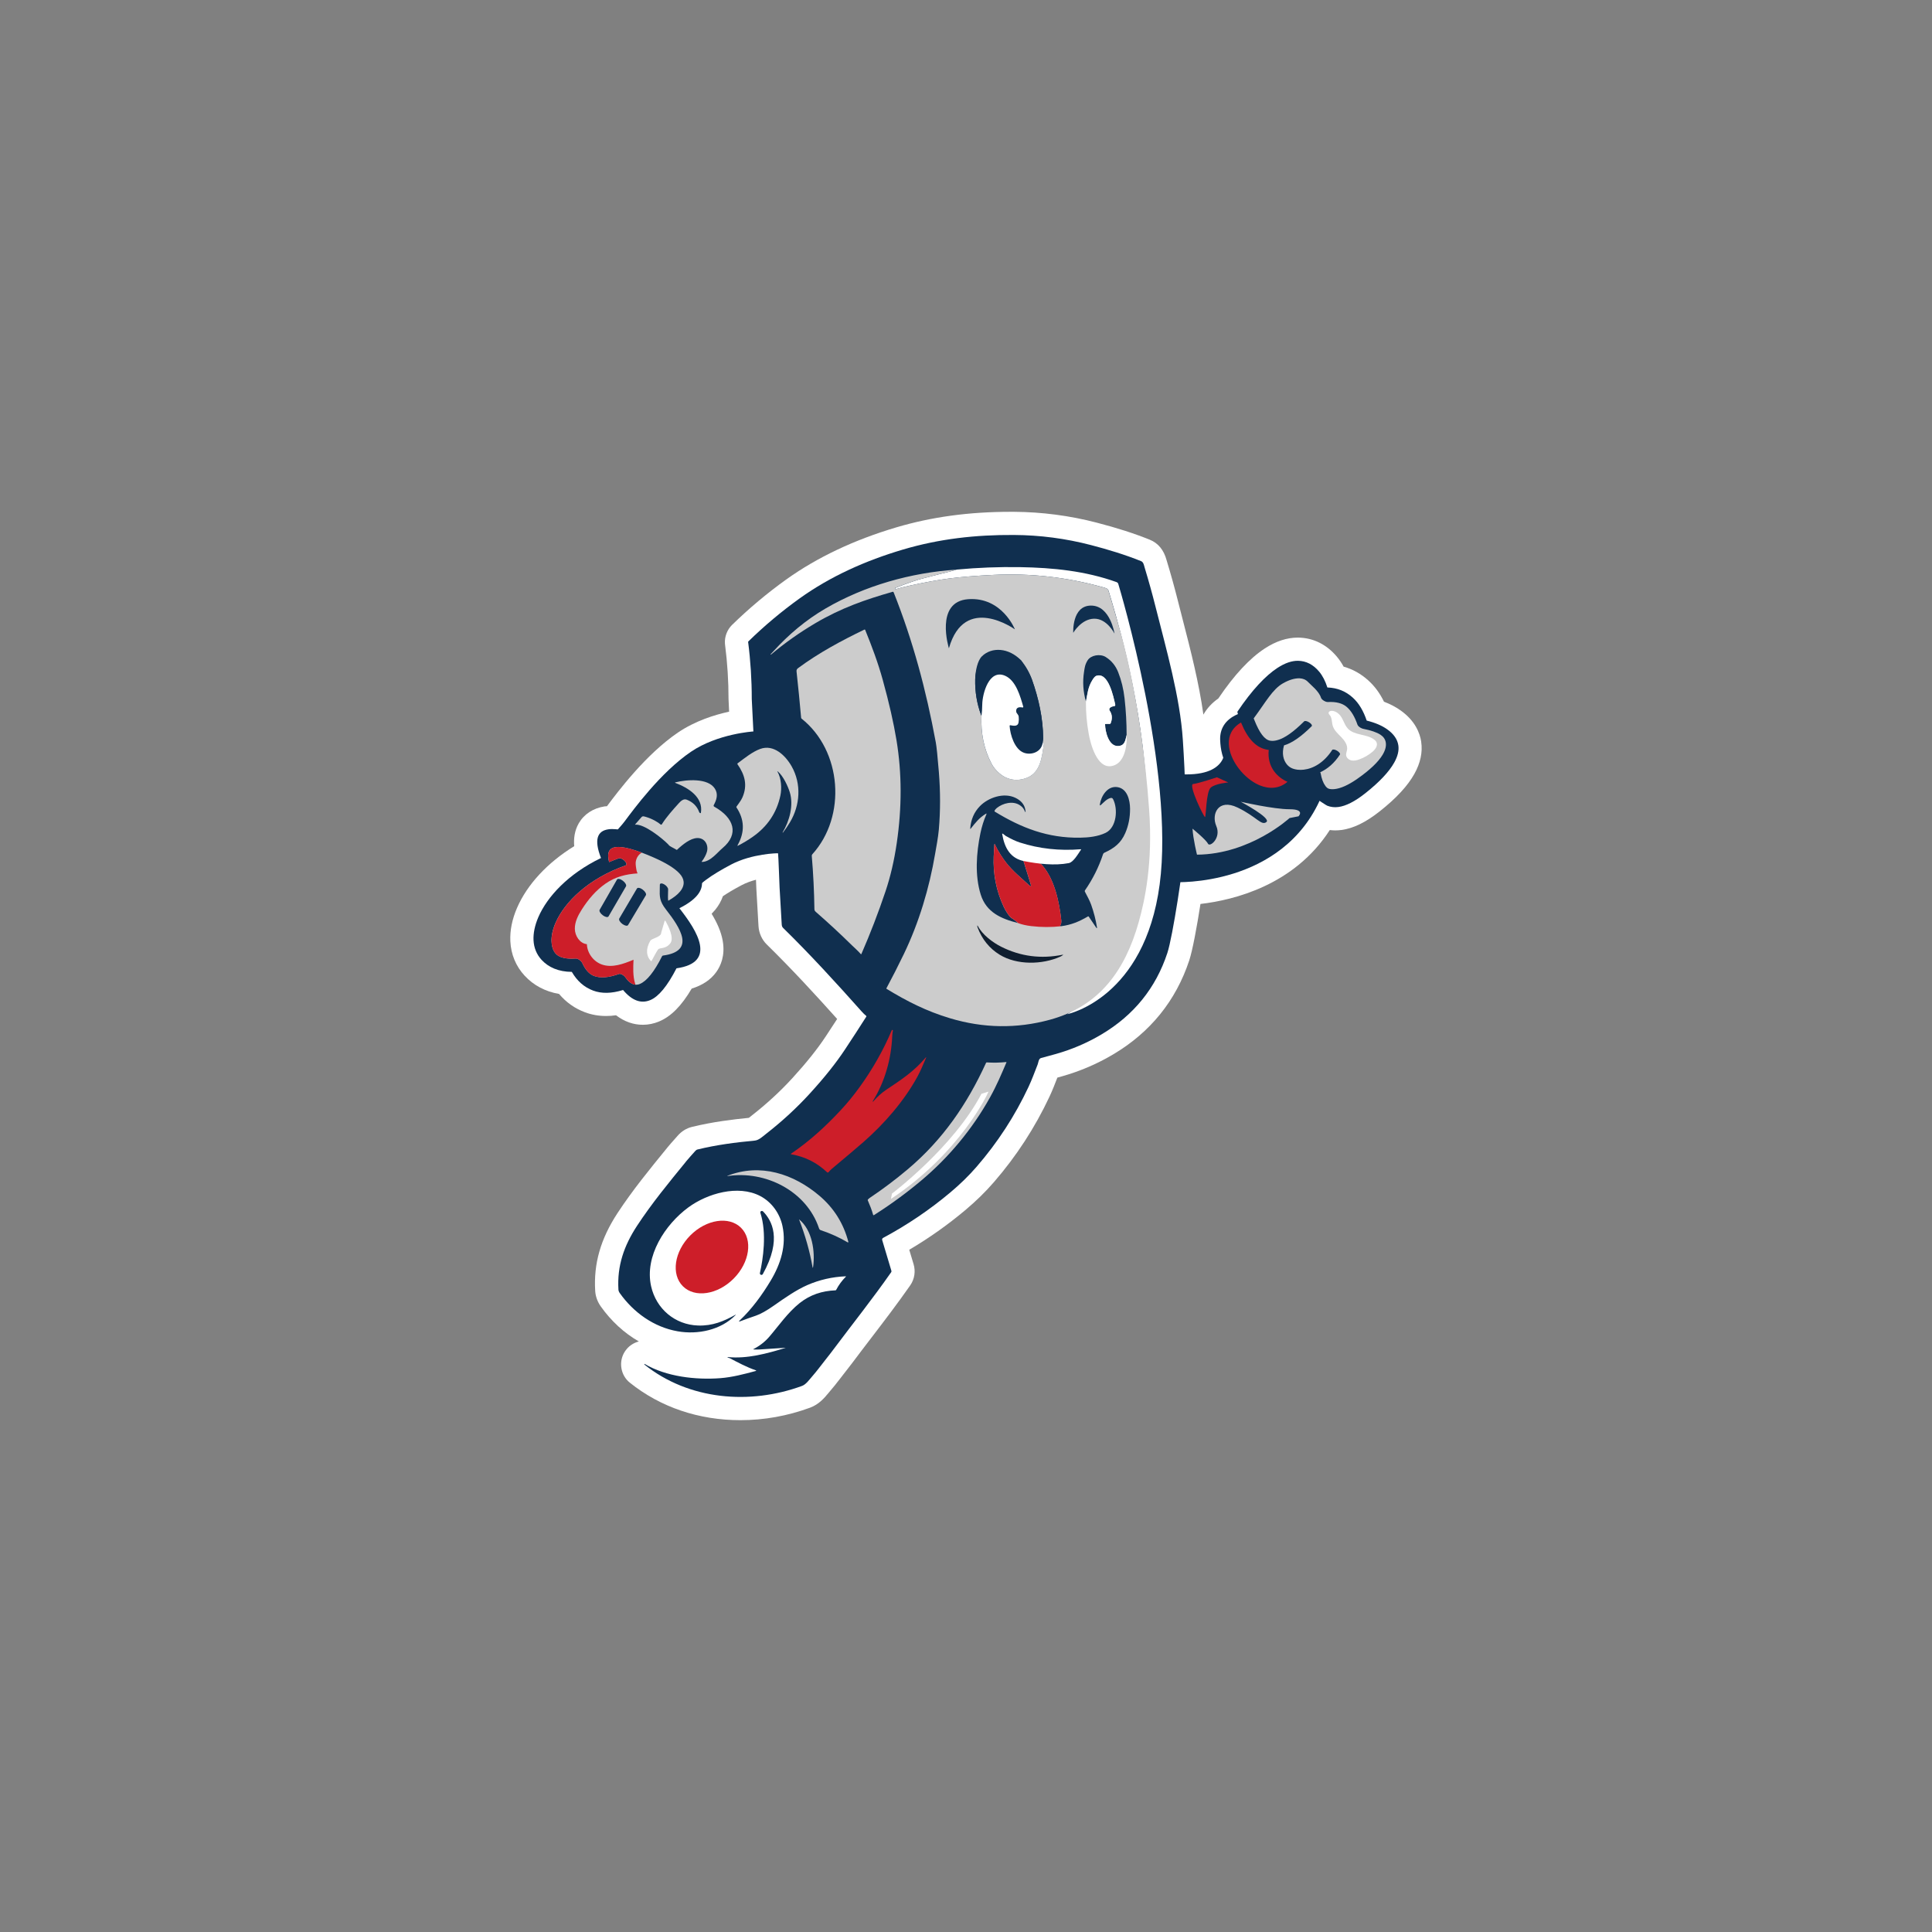 <?xml version="1.0" encoding="UTF-8"?>
<svg id="Layer_1" data-name="Layer 1" xmlns="http://www.w3.org/2000/svg" viewBox="0 0 800 800">
  <rect x="0" y="0" width="800" height="800" fill="#808080" stroke="none"/>
  <defs>
    <style>
      .cls-1 {
        fill: #fff;
      }

      .cls-2 {
        fill: #0f1e2f;
      }

      .cls-3 {
        fill: #102f4f;
      }

      .cls-4 {
        fill: #ccc;
      }

      .cls-5 {
        fill: #b70013;
      }

      .cls-6 {
        fill: #cd1e29;
      }
    </style>
  </defs>
  <path class="cls-1" d="m588.5,307.17c-.54-3.56-2.47-8.72-8.61-13.05-1.98-1.4-4.26-2.59-6.81-3.56-1.72-3.54-3.88-6.46-6.53-8.84-3.02-2.73-6.43-4.62-10.18-5.68-.83-1.52-1.77-2.9-2.81-4.14-4.24-5.04-9.72-7.76-15.85-7.88-.06,0-.31,0-.37,0-4.45,0-9.02,1.5-13.58,4.47-6.24,4.06-12.68,10.97-19.15,20.55-.04.06-.09.12-.13.19-2.62,1.81-4.69,4.08-6.18,6.67-1.82-13.1-5.3-26.7-8.48-39-.7-2.72-1.39-5.4-2.05-8-1.41-5.6-2.98-11.25-4.71-16.94-1.14-4.23-3.5-7.09-6.99-8.49-6.4-2.58-13.35-4.82-21.89-7.04-11.2-2.92-22.75-4.43-34.31-4.5h-1.39c-17.21,0-32.7,2.1-47.33,6.44-17.5,5.18-32.86,12.46-45.64,21.62-7.92,5.68-15.45,12-22.4,18.79-1.99,1.96-3.1,4.81-2.93,7.6.01.22.03.43.06.64.95,7.41,1.43,14.96,1.43,22.44,0,.23,0,.32.24,5.23-6.08,1.31-14.1,3.84-21.18,8.64-13.37,9.07-24.98,24.6-29.35,30.44l-.05.07c-.32.03-.66.02-.97.07-4.72.73-8.52,3.21-10.7,6.98-1.8,3.12-2.15,6.49-1.89,9.5-11.04,6.78-19.49,15.84-23.69,25.58-2.04,4.73-2.97,9.35-2.76,13.76.25,5.42,2.29,10.35,5.89,14.25,3.73,4.04,8.61,6.61,14.28,7.59,2.94,3.48,6.55,6.03,10.78,7.61,2.72,1.01,5.64,1.52,8.7,1.52,1.34,0,2.71-.1,4.11-.3,3.44,2.62,7.16,3.94,11.11,3.94,2.28,0,4.55-.46,6.74-1.38,4.89-2.04,9.24-6.4,13.49-13.61,4.45-1.37,7.85-3.64,10.13-6.79,1.84-2.53,3.8-6.85,2.71-13.01-.67-3.83-2.42-7.61-4.59-11.18.52-.53,1.01-1.07,1.47-1.62,1.44-1.76,2.5-3.66,3.19-5.64,1.66-1.14,4.14-2.67,7.86-4.63,1.82-.96,3.87-1.67,5.85-2.2.01.33.14,3.58.15,3.79.28,5.14.57,10.27.89,15.44.19,2.91,1.41,5.59,3.41,7.56,10.47,10.26,20.48,21.16,29.16,30.86-1.57,2.42-3.16,4.84-4.76,7.27-3.4,5.15-8,10.9-13.66,17.1-5.06,5.54-10.79,10.82-17.02,15.68,0,0-1.02.82-1.11.89-6.63.65-15.04,1.67-23.58,3.76-2.28.55-4.33,1.82-5.96,3.71-.48.55-.97,1.11-1.47,1.66-.89,1-1.78,1.99-2.56,2.95l-.46.57c-6.97,8.53-14.18,17.35-20.4,26.84-6.97,10.65-9.9,20.88-9.21,32.2.14,2.25.93,4.46,2.31,6.41,4.34,6.11,9.72,11.03,15.77,14.5-2.29.58-4.32,1.98-5.66,3.96,0,0-.14.21-.21.32-2.62,4.13-1.7,9.73,2.13,12.79,12.68,10.16,28.51,15.52,45.79,15.52,9.8,0,19.49-1.74,28.81-5.16,3.74-1.37,6.02-4.13,7.54-5.96l.52-.62c1.54-1.75,2.89-3.51,4.21-5.2.53-.69,1.07-1.38,1.59-2.05,1.34-1.68,2.54-3.24,3.6-4.65,2.6-3.48,5.25-6.94,7.9-10.41,5.37-7.02,10.92-14.29,16.16-21.79,1.77-2.59,2.27-5.79,1.37-8.76l-1.79-5.96c8.2-4.84,15.96-10.33,23.14-16.36,4.48-3.75,8.51-7.7,11.98-11.72,9.24-10.67,16.96-22.54,22.94-35.3,1.22-2.59,2.26-5.29,3.27-7.9.66-.18,1.33-.37,1.99-.56,7.4-2.09,14.51-5.14,21.12-9.06,15.39-9.13,25.99-22.24,31.51-38.95,1.34-4.06,3.14-13.75,4.64-23.34,14.07-1.64,38.83-7.82,53.55-30.61.74.09,1.48.15,2.22.15.85,0,1.72-.06,2.59-.17,4.96-.66,10.16-3.2,15.91-7.76,6.83-5.42,11.5-10.47,14.29-15.45,2.53-4.52,3.48-9,2.83-13.3Z"/>
  <g>
    <g>
      <path class="cls-3" d="m283.99,481.04c1.18-1.45,2.59-2.94,3.88-4.42.3-.34.61-.56.94-.64,7.82-1.91,15.68-2.93,23.69-3.68,1.72-.16,3.24-1.64,4.66-2.75,6.69-5.22,12.75-10.8,18.2-16.77,6.03-6.6,10.89-12.69,14.58-18.29,2.98-4.5,5.91-9.01,8.79-13.54.06-.09.04-.22-.05-.29-.66-.54-1.28-1.15-1.87-1.81-10.53-11.83-21.24-23.55-32.56-34.64-.33-.33-.51-.77-.55-1.34-.32-5.11-.61-10.21-.89-15.32-.05-.82-.48-13.21-.63-14.21-.02-.1-10.84.11-19.43,4.64-7.78,4.1-14.7,8.7-14.89,11.61,0,.15-2.12-1.06-2.23-.97-4.67,3.63-12.4,4.28-17.31.71-.12-.09-.23-.08-.33.03l-6.55,7.18c-.23.26-.49.28-.76.06-7.76-6.06-11.94-16.62-9.04-26.36,1.36-4.53,4.52-6.82,6.92-10.01,3.72-4.97,14.99-20.42,27.58-28.96,11.06-7.5,25.82-8.39,25.82-8.39,0,0-.67-13.29-.67-13.42,0-7.92-.5-15.81-1.51-23.66,0-.06.02-.12.06-.16,6.64-6.49,13.73-12.44,21.28-17.86,12.8-9.17,27.33-15.65,42.77-20.22,15.11-4.48,30.2-6.14,45.94-6.04,10.83.06,21.49,1.46,31.95,4.19,7.01,1.83,13.97,3.93,20.72,6.65,1,.4,1.16,1.62,1.44,2.54,1.64,5.41,3.16,10.85,4.54,16.33,4.34,17.26,10.17,37.43,11.31,55.18,1.03,15.97,1.44,28.15.63,44.75-.35,7.22-4.79,36.65-7.05,43.47-4.8,14.53-13.9,25.76-27.29,33.71-5.92,3.51-12.2,6.2-18.83,8.08-2.06.58-4.12,1.15-6.19,1.69-1.02.27-1.09,1.93-1.39,2.67-1.22,3.11-2.41,6.36-3.77,9.26-5.63,12.01-12.8,23.04-21.51,33.09-3.17,3.66-6.8,7.21-10.9,10.65-8.52,7.16-17.78,13.42-27.78,18.79-.39.21-.53.53-.4.96l3.8,12.69c.06.21.03.4-.09.57-7.58,10.86-15.89,21.27-23.82,31.87-1.01,1.35-2.14,2.82-3.41,4.41-1.83,2.31-3.57,4.69-5.51,6.9-1.15,1.31-2.53,3.3-4.16,3.9-21.62,7.95-46.93,5.86-65.29-8.84-.05-.04-.06-.09-.02-.15l.06-.09s.04-.03.06-.01c8.91,5.3,21.24,6.66,31.34,5.89,4.94-.38,9.86-1.68,14.6-2.96.36-.1.36-.2,0-.33-3.76-1.31-7.08-3.09-10.61-4.94-.26-.14-.68-.18-.96-.38-.16-.11-.14-.16.05-.14,8,.82,16.29-1.46,23.87-3.78.14-.04.14-.06,0-.05-3.55.25-7.1.48-10.63.69-.82.05-1.66.05-2.51,0-.24-.01-.25-.08-.04-.18,2.56-1.32,4.74-3.03,6.53-5.11,3.75-4.35,7.58-9.95,12.52-13.89,4.36-3.47,9.3-5.08,14.85-5.3.12,0,.24-.08.3-.19,1.06-2.03,2.39-3.85,4.01-5.46.11-.11.09-.16-.07-.16-5.56.23-10.85,1.44-15.88,3.63-4.53,1.97-9.43,5.38-13.76,8.43-3.1,2.18-5.61,3.58-7.52,4.23-2.27.76-4.42,1.54-6.44,2.31-.7.27-.77.14-.23-.37,5-4.71,9.24-10.55,12.76-16.41,4.16-6.92,6.6-14.64,4.9-22.62-1.12-5.27-4.48-9.98-9.28-12.47-9.12-4.73-21.82-1.07-29.72,4.75-9.6,7.07-18.19,20.19-15.4,32.65,2.09,9.32,9.86,15.95,19.47,16.25,5.96.19,10.59-1.74,15.43-4.44.26-.15.28-.11.08.1-6.06,6.2-15.61,8.21-24,6.73-9.84-1.73-18.24-7.76-23.95-15.81-.34-.49-.53-.96-.56-1.44-.6-9.89,2.33-18.21,7.66-26.36,6.07-9.27,13.25-18.01,20.26-26.58Z"/>
      <path class="cls-1" d="m370.65,243.7l.05.13c.04.11.17.17.28.13,1.16-.38,3.01-.86,5.54-1.42,6.34-1.4,11.94-2.42,16.8-3.04,4.77-.61,10.79-1.1,18.07-1.45,15.36-.75,30.43.95,45.21,5.08,1.04.29,2.12.52,2.4,1.41,0,0,.11.35.32,1.04,3.49,11.66,42.73,135.55-17.39,174.38.46-.14,32-6.76,38.26-53.71,6.22-46.66-16.47-122.28-17.1-124.35,0-.03-.01-.04-.01-.04-.05-.16-.15-.61-.76-.83-12.85-4.61-26.26-5.96-39.92-6.19-8.75-.14-17.5.19-26.23,1.01-2.99.98-6.28,1.6-9.09,2.39-1.5.42-3.01.81-4.53,1.17-2.46.57-6.37,1.91-11.74,4.01-.11.04-.16.16-.12.27Z"/>
      <path class="cls-4" d="m319.12,271.05s.09.04.13,0c5.67-4.78,11.78-9.1,18.32-12.97,10.74-6.34,20.83-9.83,32.06-13.03.16-.05.34.04.4.2,8.01,20.12,13.45,40.45,17.46,62.14.33,1.77.75,5.86,1.27,12.26.66,8.19.66,16.15-.01,23.88-.28,3.22-1.09,7.41-1.53,9.98-2.43,14.3-6.68,28.51-12.98,41.59-2.3,4.77-4.7,9.48-7.2,14.14-.04.07-.01.16.06.21,8.35,5.1,16.47,9.25,26.32,12.2,13.82,4.14,27.57,4.34,41.26.62,20.73-5.64,31.26-20.64,36.84-40.46,2.5-8.87,5.91-24.42,4.31-46.62-3.24-45.02-11.82-73.29-11.82-73.29,0,0-3.24-11.58-5.04-17.36-.28-.9-1.37-1.12-2.4-1.41-14.78-4.14-29.85-5.83-45.21-5.08-7.27.35-13.3.84-18.07,1.45-4.86.62-10.46,1.64-16.8,3.04-2.53.56-4.37,1.03-5.54,1.42-.11.04-.24-.02-.28-.13l-.05-.13c-.04-.11.01-.23.12-.27,5.38-2.11,9.29-3.44,11.74-4.01,1.52-.35,3.03-.74,4.53-1.17,2.81-.79,6.1-1.41,9.09-2.39-18.94,1.27-37.92,6.61-54.2,16.07-8.14,4.73-15.37,10.82-21.7,17.8-.45.49-.82.89-1.12,1.2-.03.03-.03.09,0,.13Zm84.71,10.16c.05-2.4.65-4.56,1.78-6.47.52-.88,1.16-1.71,1.91-2.48,0,0,0,0,0-.01.23-.31,5.3-7,15.28,1.19,0,.02,0,.05.05.1,1.93,2.29,3.42,4.91,4.46,7.87,2.79,7.9,4.58,16,4.64,24.3,0,.33-.08.96-.25,1.91.15.04.27.09.38.17.12.08.16.19.14.33-.76,5-1.29,11.63-6.89,13.9-4.08,1.66-8.29,1.02-11.62-1.89-1.38-1.21-2.45-2.53-3.19-3.97-3.1-5.99-4.47-12.6-4.11-19.84-.07-.08-.13-.19-.18-.32-1.74-4.72-2.54-9.64-2.42-14.79Z"/>
      <path class="cls-4" d="m450.77,273.77c.09-.11.11-.18.06-.2-.04.13-.06.2-.06.2Z"/>
      <path class="cls-3" d="m457.87,272.07c2.46,1.52,4.12,3.69,5.15,6.28,1.33,3.37,2.21,6.99,2.64,10.87.56,5.04.85,10.07.85,15.1-.54,2.16-.66,4.5-3.61,4.58-3.84.1-5.28-6.03-5.31-8.96,0-.11.08-.19.19-.19l1.77-.02c.14,0,.27-.09.33-.22.74-1.81.73-3.64-.38-5.25-.29-.41-.19-.98.23-1.28.45-.32.96-.51,1.5-.56.47-.05.66-.3.55-.76-.71-3-2.81-13.68-7.91-11.78-.42.16-.93.72-1.53,1.69-1.88,3.03-2.03,5.68-2.67,8.95-1.17-4.12-1.44-8.21-.8-12.28.27-1.7.35-2.97,1.49-4.81,1.31-2.11,5.12-2.85,7.53-1.36Z"/>
      <path class="cls-3" d="m422.81,273.45s3.47,5.01,4.51,7.97c2.79,7.9,4.58,16,4.64,24.3,0,.33-.08.96-.25,1.91-.5,3.77-4.67,5.2-7.74,4.08-3.86-1.41-5.7-7.46-5.92-11.14,0-.15.12-.27.27-.25,1.27.18,3.12.71,3.44-1.22.13-.78.15-1.56.05-2.35-.11-.87-.9-1.34-1.01-1.96-.3-1.84,1.18-2.13,2.58-1.82.2.04.38-.14.32-.34-1.23-4.27-2.99-10.78-7.47-12.78-6.76-3.01-9.44,7.5-9.51,11.81-.04,2.07-.14,3.62-.31,4.66-.07-.08-.13-.19-.18-.32-1.74-4.72-2.54-9.64-2.42-14.79.08-3.52.98-7.67,2.77-9.44,4.09-4.03,11.18-3.56,16.21,1.67Z"/>
      <path class="cls-4" d="m365.54,281.57c-1.99-7.2-4.46-13.78-7.29-20.75-.06-.15-.17-.19-.32-.12-9.61,4.63-18.81,9.58-27.41,15.92-.49.36-.76.74-.69,1.4.7,6.39,1.33,12.79,1.9,19.2.01.14.07.26.19.35,16.72,13.3,18.71,40.45,4.44,56.17-.16.18-.24.41-.22.66.62,7.32.98,14.66,1.09,22.05,0,.55.26.86.65,1.2,5.08,4.43,10.03,9.01,14.84,13.74.86.85,2.59,2.36,3.74,3.7.06.07.17.05.21-.03,3.7-8.49,7.03-17.14,9.99-25.94,2.05-6.09,3.6-12.75,4.66-19.97,2.17-14.8,2.14-28.99-.09-42.58-1.2-7.29-3.09-15.62-5.69-24.99h0Z"/>
      <path class="cls-1" d="m406.43,296.32c-.36,7.24,1.01,13.85,4.11,19.84.74,1.44,1.81,2.76,3.19,3.97,3.33,2.92,7.54,3.55,11.62,1.89,5.6-2.27,6.13-8.9,6.89-13.9.02-.14-.03-.25-.14-.33-.11-.08-.23-.13-.38-.17-.5,3.77-4.67,5.2-7.74,4.08-3.86-1.41-5.7-7.46-5.92-11.14,0-.15.12-.27.27-.25,1.27.18,3.12.71,3.44-1.22.13-.78.15-1.56.05-2.35-.11-.87-.9-1.34-1.01-1.96-.3-1.84,1.18-2.13,2.58-1.82.2.04.38-.14.32-.34-1.23-4.27-2.99-10.78-7.47-12.78-6.76-3.01-9.44,7.5-9.51,11.81-.04,2.07-.14,3.62-.31,4.66h0Z"/>
      <path class="cls-1" d="m449.66,290.52c-.05,4.47.35,9,1.2,13.6.75,4.02,3.37,13.98,9.23,13.12,3.55-.52,5.23-3.75,5.93-6.87.45-2.03.61-4.04.49-6.03-.54,2.16-.66,4.5-3.61,4.58-3.84.1-5.28-6.03-5.31-8.96,0-.11.08-.19.19-.19l1.77-.02c.14,0,.27-.09.33-.22.74-1.81.73-3.64-.38-5.25-.29-.41-.19-.98.23-1.28.45-.32.96-.51,1.5-.56.47-.05.66-.3.55-.76-.71-3-2.81-13.68-7.91-11.78-.42.16-.93.72-1.53,1.69-1.88,3.03-2.03,5.68-2.67,8.95h0Z"/>
      <path class="cls-4" d="m531.13,320.26c-.82,1.04-1.66,1.88-2.51,2.51-.96.71-1.96,1.38-2.98,1.98-.1.06-.22-.03-.2-.14.48-2.57.77-5.08.01-7.63-.4-1.34-1.34-2.88-1.97-4.29-.11-.25-.08-.55.08-.78,2.02-2.86,4.48-5.02,6.94-7.43.96-.95,1.67-2.03,2.11-3.25.06-.16.26-.23.4-.13,4.52,2.91,6.23,8.14,3.03,12.91-1.47,2.2-3.27,4.18-4.9,6.25Z"/>
      <path class="cls-4" d="m322.05,319.42c2.25,1.84,4.22,6.15,4.99,8.65,1.65,5.38-.14,11.91-2.96,16.58-.03.04-.02.08.02.11h0s.08.02.11-.02c1.02-1.33,1.97-2.72,2.84-4.16,4.28-7.09,4.9-15.96.73-23.29-2.56-4.51-7.43-9.18-12.95-7.19-3.3,1.19-6.49,3.82-9.42,6-.12.09-.14.2-.05.33,3.08,4.39,4.26,8.71,2.06,13.76-.55,1.28-1.6,2.57-2.46,3.82-.08.11-.08.23,0,.34,3.34,5.01,3.5,10.2.49,15.57-.17.31-.1.38.21.22,2.14-1.09,4.18-2.33,6.13-3.7,6.08-4.3,9.86-9.98,11.36-17.06.61-2.88.39-7.06-1.21-9.85-.14-.25-.1-.28.12-.1h0Z"/>
      <path class="cls-4" d="m533.42,334.86c-.37.16-.46.06-.28-.3,2.29-4.48.92-9.05-2.49-12.49-.11-.11-.1-.22.02-.31,2.34-1.97,4.44-3.6,6.31-4.89,2.04-1.4,4.6-1.79,6.77-.36,2.4,1.57,4.01,4.56,3.36,7.39-1.21,5.23-9.31,9.01-13.68,10.95Z"/>
      <path class="cls-4" d="m289.97,336.71c-.22-.07-.38-.22-.46-.46-.91-2.45-2.63-4.15-5.15-5.12-1.28-.49-2.39.48-3.26,1.45-2.62,2.91-5.03,5.55-7.07,8.77-.09.15-.31.18-.45.07-2.03-1.59-4.3-2.7-6.81-3.34-.48-.12-.84-.05-1.08.21-.92,1.01-1.8,2.02-2.67,3.05-.1.12-.07.17.09.15,3.58-.37,10.96,5.5,13.49,8.05.39.39,1.25,1.42,2.58,3.09.08.1.22.11.31.03,2.16-2.03,5.2-4.83,8.12-5.5,3.95-.92,5.98,2.56,5.1,5.58-.37,1.26-1.08,2.6-2.13,4-.09.12-.05.18.12.17,3.49-.07,6.23-3.85,8.5-5.74,6.96-5.85,4.76-12.54-3.44-17.14-.25-.14-.34-.42-.21-.65,1.2-2.23,1.91-4.53.47-6.81-2.85-4.52-11.81-3.76-16.33-2.62-.26.07-.27.14-.03.24,5.43,2.06,11.61,5.91,10.57,12.38-.02.1-.13.16-.24.13h0Z"/>
      <path class="cls-3" d="m421.53,382.22c-.82-.81-1.72-1.5-2.69-2.08-.44-.26-1.06-1-1.86-2.21-.51-.77-.98-1.61-1.4-2.51-3.06-6.58-4.43-13.54-4.11-20.89.07-1.64.16-3.21.26-4.72.03-.44.14-.45.31-.05,1.33,3.02,3.45,5.98,4.67,7.56,2.65,3.42,6.17,6.22,9.39,9.21.76.71.99.57.68-.43l-3.09-9.93c-.08-.26.14-.52.41-.48,2.7.42,5.71.56,7.62,2.79,4.98,5.8,6.89,15.07,7.71,22.47.11.94-.03,1.68-.41,2.23-.07.1-.03.23.07.29.09.05.2.07.35.05,4.23-.57,7.4-1.91,11.05-4.04.14-.08.25-.06.33.06l3.18,4.7c.08.13.28.05.26-.1-.52-3.25-1.33-6.42-2.43-9.51-.65-1.83-1.69-3.63-2.61-5.43-.08-.16-.07-.35.03-.5,3.23-4.65,5.73-9.66,7.51-15.02.08-.26.28-.48.53-.59,4.02-1.81,6.85-3.96,8.65-8.11,1.35-3.11,2.02-6.5,1.99-10.16-.03-3.49-1.14-8.33-5.31-8.9-4.09-.55-6.66,3.7-7.19,7.14-.08.49.07.57.44.24,1.2-1.07,2.32-2.43,3.95-2.86.49-.13.85.03,1.08.48,2.08,4,1.53,11.7-3.08,13.94-3.2,1.55-7.12,1.96-10.64,2.01-13.29.18-24.14-3.99-35.28-10.81-.1-.06-.14-.19-.09-.3.2-.45.52-.84.94-1.18,2.53-2.02,6.62-3.07,9.5-1.19.9.59,1.5,1.23,1.82,1.93.59,1.32.75,1.27.47-.15-.41-2.1-1.78-3.71-4.1-4.82-4.78-2.29-11.2-.12-14.68,3.46-2.4,2.46-3.74,5.54-4.01,9.25-.02.25.05.27.2.08,2.02-2.56,3.55-4.51,6.24-6.16.31-.19.39-.12.25.22-1.08,2.45-1.9,5.05-2.47,7.81-1.7,8.2-2.36,17.51.14,25.45,2.31,7.35,8.51,10.01,15.43,11.75h0Z"/>
      <path class="cls-6" d="m421.53,382.22c1.59.6,3.42,1.02,5.49,1.26,4.16.49,8.31.51,12.44.04-.15.02-.26,0-.35-.05-.1-.06-.14-.19-.07-.29.38-.55.51-1.28.41-2.23-.82-7.4-2.73-16.67-7.71-22.47-1.92-2.24-4.93-2.37-7.62-2.79-.27-.04-.49.22-.41.48l3.09,9.93c.31,1,.08,1.15-.68.43-3.22-2.99-6.74-5.79-9.39-9.21-1.22-1.58-3.35-4.54-4.67-7.56-.18-.4-.28-.38-.31.05-.11,1.51-.19,3.08-.26,4.72-.32,7.35,1.05,14.31,4.11,20.89.42.9.89,1.74,1.4,2.51.8,1.21,1.42,1.94,1.86,2.21.97.58,1.87,1.27,2.69,2.08h0Z"/>
      <path class="cls-1" d="m422.39,348.9c-1.68-.54-3.65-1.46-5.92-2.75-.32-.18-.8-.7-1.25-.93-.19-.1-.27-.04-.23.17.98,5.79,3.41,10.07,9.1,11.19,5.77,1.13,12.68,1.94,18.48.81,1.87-.37,3.74-3.62,5.07-5.6.07-.11.04-.15-.08-.14-8.83.72-17.22-.2-25.17-2.76h0Z"/>
      <path class="cls-4" d="m276.32,360.6c.03.12-.01.3-.12.55-.55,1.24-1.17,2.49-1.88,3.74-.06.11.03.23.15.22,1.1-.16,5.06-1.05,5.35-2.33.3-1.35-2.24-4.27-3.14-4.96-1.64-1.26-3.3-2.48-4.98-3.69-.37-.27-.71-.23-1.01.12-3.4,3.93-6.53,8.06-9.36,12.41-.3.46-.25.51.15.13,1.9-1.77,3.7-3.63,5.42-5.57.15-.17.41-.17.56,0,.76.83,3.57,3.52,4.76,2.5,1.22-1.04,2.47-2.11,3.76-3.22.18-.15.3-.11.35.11h0Z"/>
      <path class="cls-2" d="m413.93,395.32c7.13,4.38,17.63,4.16,25.09.82.38-.17.75-.39,1.08-.65.2-.16.18-.21-.07-.16-8.95,1.82-17.44.72-25.46-3.31-3.52-1.77-7.91-5.04-9.74-8.72-.08-.16-.13-.16-.14.03-.02.24.01.47.09.68,1.86,4.94,4.92,8.71,9.15,11.31h0Z"/>
      <path class="cls-6" d="m361.56,456.13c-.05.05-.09.06-.15.02h0c-.05-.04-.06-.09-.03-.15,5-7.95,7.67-17.58,8.06-26.78.05-1.09.15-1.94.31-2.51.01-.05,0-.09-.05-.12l-.11-.08c-.15-.1-.25-.07-.32.09-3.49,8.25-7.94,16.11-13.34,23.57-2.48,3.44-5.11,6.64-7.87,9.6-6.21,6.68-12.89,12.78-20.43,17.9-.23.16-.21.27.07.31,5.68.99,10.61,3.47,14.77,7.43.18.17.47.15.63-.05.4-.51.87-.98,1.39-1.42,6.14-5.13,10.51-8.83,13.11-11.11,8.47-7.43,16.69-16.8,22.26-26.96,1.3-2.37,2.4-5.08,3.51-7.64.25-.57.17-.62-.23-.14-4.56,5.41-9.69,8.85-16.17,13.16-1.88,1.26-3.69,2.88-5.41,4.87h0Z"/>
      <path class="cls-4" d="m359.33,497.04c.86,2.03,1.64,3.9,2.22,6.01.03.13.19.19.3.12,6.86-4.34,13.4-9.11,19.61-14.33,11.44-9.6,21.22-21.38,28.48-34.43,2.89-5.2,4.69-9.58,6.81-14.5.03-.07-.03-.15-.1-.14-2.67.27-5.35.33-8.03.15-.15-.01-.26.05-.32.19-7.89,17.24-18.01,31.91-32.43,44.07-5,4.21-10.22,8.14-15.65,11.79-.31.21-.59.45-.84.73-.09.11-.11.22-.05.35h0Z"/>
      <path class="cls-4" d="m301.22,486.99c15.67-2.41,32.77,6.16,37.93,21.67.12.37.37.62.73.74,3.93,1.3,7.64,2.98,11.14,5.04.14.08.31-.05.27-.2-2-7.63-5.97-13.98-11.91-19.04-10.76-9.17-24.59-13.68-38.19-8.31-.03,0-.04.04-.03.07,0,.03.03.04.06.04h0Z"/>
      <path class="cls-4" d="m336.7,524.57c.87-6.3-.31-15.15-5.81-19.66-.02-.02-.03-.02-.02.01,2.59,6.71,4.45,13.26,5.56,19.65.1.55.18.55.26,0h0Z"/>
      <path class="cls-6" d="m282.78,532.62c4.96,4.93,14.37,3.5,21.02-3.19,6.64-6.69,8-16.11,3.04-21.04-4.96-4.93-14.37-3.5-21.02,3.19-6.64,6.69-8,16.11-3.04,21.04h0Z"/>
    </g>
    <g>
      <path class="cls-3" d="m222.91,379.79c3.64-8.44,12.32-17.92,25.95-24.51-2.96-7.57-1.55-11.17,2.97-11.87,1.93-.3,4.42-.04,7.37.69.21-.34,20.25,4.44,28.05,13.36,1.99,2.28,3.2,5.43,3.41,7.6.18,1.93-.43,3.82-1.92,5.63-1.52,1.85-3.97,3.66-7.42,5.38h0c3.68,4.72,7.66,10.35,8.51,15.17.83,4.71-1.34,8.52-9.71,9.72-3.78,7.33-7.38,11.72-10.86,13.16-3.81,1.58-7.55.23-11.26-4.18-4.84,1.5-8.93,1.53-12.37.25-3.78-1.4-6.69-4.03-8.86-7.76-5.48-.02-9.65-1.88-12.5-4.96-2.09-2.26-3.21-5.07-3.35-8.17-.13-2.87.53-6.12,1.99-9.51Z"/>
      <path class="cls-4" d="m228.38,389.89c.09,2.12.67,3.86,1.77,5.05,1.17,1.27,3.33,2.03,6.56,2.03.54,0,1.11-.02,1.71-.06.16-.01.35.01.58.09.85.26,1.79,1.05,2.1,1.75,1.27,2.79,2.88,4.63,4.87,5.37,2.58.96,5.97.74,10.29-.8.11-.06.26-.08.45-.07.73.07,1.74.72,2.26,1.46,1.33,1.91,2.71,2.91,4.15,3.03.61.05,1.23-.05,1.86-.32,1.44-.61,2.92-1.87,4.45-3.78,1.53-1.91,3.11-4.48,4.73-7.71.07-.14.2-.23.41-.26,6.78-.91,8.55-3.79,7.91-7.33-.65-3.59-3.78-7.99-6.69-11.7-2.73-3.48-2.68-5.38-2.59-8.81.01-.53.03-1.11.03-1.47.01-.64.79-.74,1.74-.21.95.53,1.7,1.47,1.69,2.11-.01.69-.03,1.1-.04,1.49-.04,1.27-.07,2.29.07,3.23,2.25-1.25,3.88-2.54,4.94-3.85,1.11-1.37,1.58-2.74,1.44-4.08-.12-1.15-.7-2.29-1.72-3.38-1.99-2.16-5.62-4.38-10.63-6.58-1.75-.77-3.43-1.46-4.99-2.04-1.71-.64-3.29-1.17-4.74-1.55-.06-.01-.12-.03-.17-.05-2.44-.64-4.47-.89-5.98-.67-2.6.4-3.65,2.3-2.63,6.2,1.3-.56,2.65-1.09,4.04-1.59.57-.2,1.66.29,2.44,1.11.77.82.93,1.65.36,1.85-15.53,5.48-25.25,15.19-28.97,23.68-1.24,2.83-1.81,5.52-1.72,7.88Z"/>
      <path class="cls-3" d="m267.44,370.71c.31-.52-.27-1.56-1.29-2.33-1.02-.77-2.1-.98-2.41-.46l-7.32,12.43c-.29.5.29,1.51,1.29,2.25,1.01.74,2.06.95,2.36.45l7.37-12.35h0Z"/>
      <path class="cls-3" d="m259.21,367.02c.3-.52-.29-1.57-1.32-2.34-1.03-.78-2.11-.98-2.41-.46l-7.18,12.52c-.29.5.3,1.52,1.32,2.27,1.01.75,2.07.95,2.36.45l7.23-12.44h0Z"/>
    </g>
    <path class="cls-5" d="m271.35,419.06c-.11-.05-.22-.08-.34-.09.11.03.22.06.34.09Z"/>
    <path class="cls-6" d="m228.38,389.89c.09,2.12.67,3.86,1.77,5.05,1.17,1.27,3.33,2.03,6.56,2.03.54,0,1.11-.02,1.71-.06.16-.01.35.01.58.09.85.26,1.79,1.05,2.1,1.75,1.27,2.79,2.88,4.63,4.87,5.37,2.58.96,5.97.74,10.29-.8.11-.06.26-.08.45-.07.73.07,1.74.72,2.26,1.46,1.33,1.91,2.71,2.91,4.15,3.03-.05-.13-.09-.27-.13-.41-.96-3.19-.82-6.59-.66-9.92-4.19,1.73-8.85,3.48-13.12,1.97-3.49-1.23-6.06-4.73-6.2-8.42-2.92-.31-4.93-3.39-4.98-6.33-.05-2.93,1.38-5.68,2.96-8.15,2.58-4.04,5.73-7.78,9.66-10.53,4.11-2.89,8.44-3.97,13.36-4.3-.06-.12-.11-.23-.16-.35-.2-.48-.31-.99-.39-1.52,0,0-.35-1.9-.22-2.83.12-.9.44-1.77.98-2.52.4-.56.93-1.03,1.53-1.38-1.71-.64-3.29-1.17-4.74-1.55-.06-.01-.12-.03-.17-.05-2.44-.64-4.47-.89-5.98-.67-2.6.4-3.65,2.3-2.63,6.2,1.3-.56,2.65-1.09,4.04-1.59.57-.2,1.66.29,2.44,1.11.77.82.93,1.65.36,1.85-15.53,5.48-25.25,15.19-28.97,23.68-1.24,2.83-1.81,5.52-1.72,7.88Z"/>
    <path class="cls-5" d="m272.94,349.49c-.16-.11-.33-.22-.51-.3.17.1.34.2.51.3Z"/>
    <path class="cls-3" d="m507.12,309.32s2.43,12.94-19.78,11.18l-.78,44.78s44.52,2.19,60.53-35.23l-39.97-20.72Z"/>
    <g>
      <path class="cls-3" d="m518.82,327.37s-6.65-3.62-9.81-8.53c-2.91-4.52-3.63-8.61-3.77-12.46-.16-4.38,1.89-8.35,7.27-10.65l.08-.27c-.25-.41-.27-.72-.11-.91,5.88-8.73,11.52-14.76,16.52-18.01,3.06-1.99,5.93-2.97,8.53-2.92,3.3.06,6.23,1.54,8.68,4.46,1.41,1.67,2.56,3.87,3.43,6.59,4.23.13,7.65,1.62,10.48,4.17,2.66,2.4,4.49,5.67,5.8,9.54,3.46.85,6.28,2.05,8.44,3.58,2.73,1.92,4.28,4.16,4.66,6.65.33,2.14-.24,4.55-1.71,7.17-2.1,3.75-6.06,8-11.88,12.62-4.38,3.48-8.13,5.35-11.21,5.76-1.62.22-3.16.04-4.61-.52-.88-.34-11.11-7.38-11.85-7.93-.35.55-8,7.99-18.92,1.66Z"/>
      <path class="cls-4" d="m531.69,308.64c3.31-.96,7.08-3.59,11.46-7.94.31-.31-.14-1.01-1-1.56-.86-.56-1.81-.76-2.12-.45-4.41,4.38-8.04,6.95-11.06,7.78-.16,0-.3.04-.39.1-.92.21-1.77.26-2.58.14-2.37-.35-4.49-3.25-6.6-8.57-.01-.03-.02-.06-.04-.09-.08-.19-.15-.39-.23-.59,5.09-6.86,7.76-12.05,12.17-14.54,2.54-1.44,4.86-2.12,6.88-2.04,1.38.06,2.55.56,3.46,1.52,1.26,1.34,4.56,3.84,5.36,6.54.16.54,1.02,1.25,1.92,1.58.36.13.67.19.91.17,3.53-.18,5.99.54,7.68,1.92,2.01,1.64,3.48,4.26,4.61,7.51.19.55,1.07,1.25,1.97,1.56.14.05.28.09.4.11h0c3.21.63,5.58,1.44,7.09,2.42,1.23.79,1.97,1.83,2.22,3.1.3,1.55-.14,3.32-1.32,5.28-1.79,2.95-5.26,6.27-10.42,9.88-3.79,2.65-6.97,4.04-9.54,4.29-.98.09-1.78.02-2.4-.2-.33-.12-.66-.36-.98-.72-.04-.05-.08-.1-.13-.15-.05-.08-.12-.16-.19-.24-.91-1.21-1.58-3-1.98-5.31-.02-.11-.08-.24-.16-.37,2.93-1.32,5.8-3.69,8.16-7.32.23-.35-.3-1.07-1.18-1.59-.88-.53-1.79-.67-2.02-.32-3.41,5.24-7.8,7.72-11.82,8.17-.84.09-1.64.1-2.39.02-.07-.01-.14-.02-.21-.02-.66-.08-1.29-.23-1.86-.43-.94-.34-1.77-.91-2.41-1.66-.02-.02-.04-.05-.06-.07-1.54-1.87-2.15-4.6-1.21-7.89h0Z"/>
      <path class="cls-6" d="m521.68,325.21s-.08-.04-.12-.05c-.1-.04-.21-.09-.31-.13-3.07-1.36-6.03-3.84-8.29-6.78-2.42-3.15-4.01-6.78-4.14-10.17-.13-3.51,1.33-6.74,5.06-8.91,2.78,6.83,6.36,10.65,11.17,11.31.1.01.2.03.31.04-.38,3.46.49,6.48,2.18,8.8.02.04.05.07.08.11,1.41,1.88,3.29,3.34,5.49,4.3-3.44,2.94-7.58,3.05-11.44,1.48h0Z"/>
    </g>
    <path class="cls-4" d="m533.96,338.75s-16.23,14.97-38.31,15.15c0,0-1.6-6.39-1.86-10.77,0,0,5.59,4.56,6.39,6.21.8,1.64,5.59-2.37,3.46-7.3-2.13-4.93.8-11.5,8.78-7.67,7.98,3.83,9.84,7.67,11.97,6.02,2.13-1.64-10.64-8.4-10.64-8.4,0,0,13.57,3.1,20.22,3.1,6.65,0,3.72,2.92,3.72,2.92l-3.72.73Z"/>
    <path class="cls-6" d="m503.9,321.86s-7.7,2.57-9.84,2.78c-2.14.21,4.49,13.9,4.92,13.69s.43-10.48,2.35-12.19c1.92-1.71,7.27-2.14,7.27-2.14l-4.71-2.14Z"/>
    <path class="cls-1" d="m554.35,295.62c1.77,1.6,2.13,4.3,3.76,6.06,2.68,2.9,7.6,2.16,10.8,4.48.45.32.87.72,1.09,1.23.6,1.41-.53,2.93-1.7,3.92-1.6,1.34-3.43,2.41-5.39,3.12-1.05.38-2.18.67-3.28.45-1.1-.22-2.13-1.08-2.23-2.19-.07-.75.27-1.47.39-2.22.3-1.96-1-3.8-2.38-5.22-1.38-1.43-2.98-2.8-3.55-4.7-.46-1.54-.23-3.4-1.34-4.56-1.4-1.45,1.3-2.65,3.84-.35Z"/>
    <path class="cls-1" d="m409.32,452.01c-.22.67-11.49,25.22-40.41,44.46l.45-2.25s25.37-19.08,37.05-41.31l2.92-.9Z"/>
    <path class="cls-3" d="m316.03,501.69c3.47,3.61,7.99,11.24-.16,25.88-.36.66-1.37.28-1.2-.46,1.28-5.74,2.92-16.31.2-24.87-.23-.71.64-1.1,1.15-.56Z"/>
    <path class="cls-1" d="m275.17,381.45c0-.22.29-.3.4-.11,1.04,1.84,3.66,6.95,2.06,9.15-1.97,2.7-4.42,1.72-5.16,2.7-.49.65-1.83,3.11-2.68,4.72-.12.23-.24.04-.41-.15-1.63-1.74-2.17-4.64-.13-8.16.7-1.2,4.55-1.46,4.55-3.42l1.38-4.73Z"/>
    <path class="cls-3" d="m420.25,260.61s-20.83-15-27.33,7.83c0,0-6-19.33,8-20.33,14-1,19.33,12.5,19.33,12.5Z"/>
    <path class="cls-3" d="m461.49,262.35s-3.12-6.27-8.46-6.16c-5.34.11-8.62,5.84-8.62,5.84,0,0-.65-11.24,7.34-11.27,7.99-.03,9.74,11.59,9.74,11.59Z"/>
  </g>
</svg>